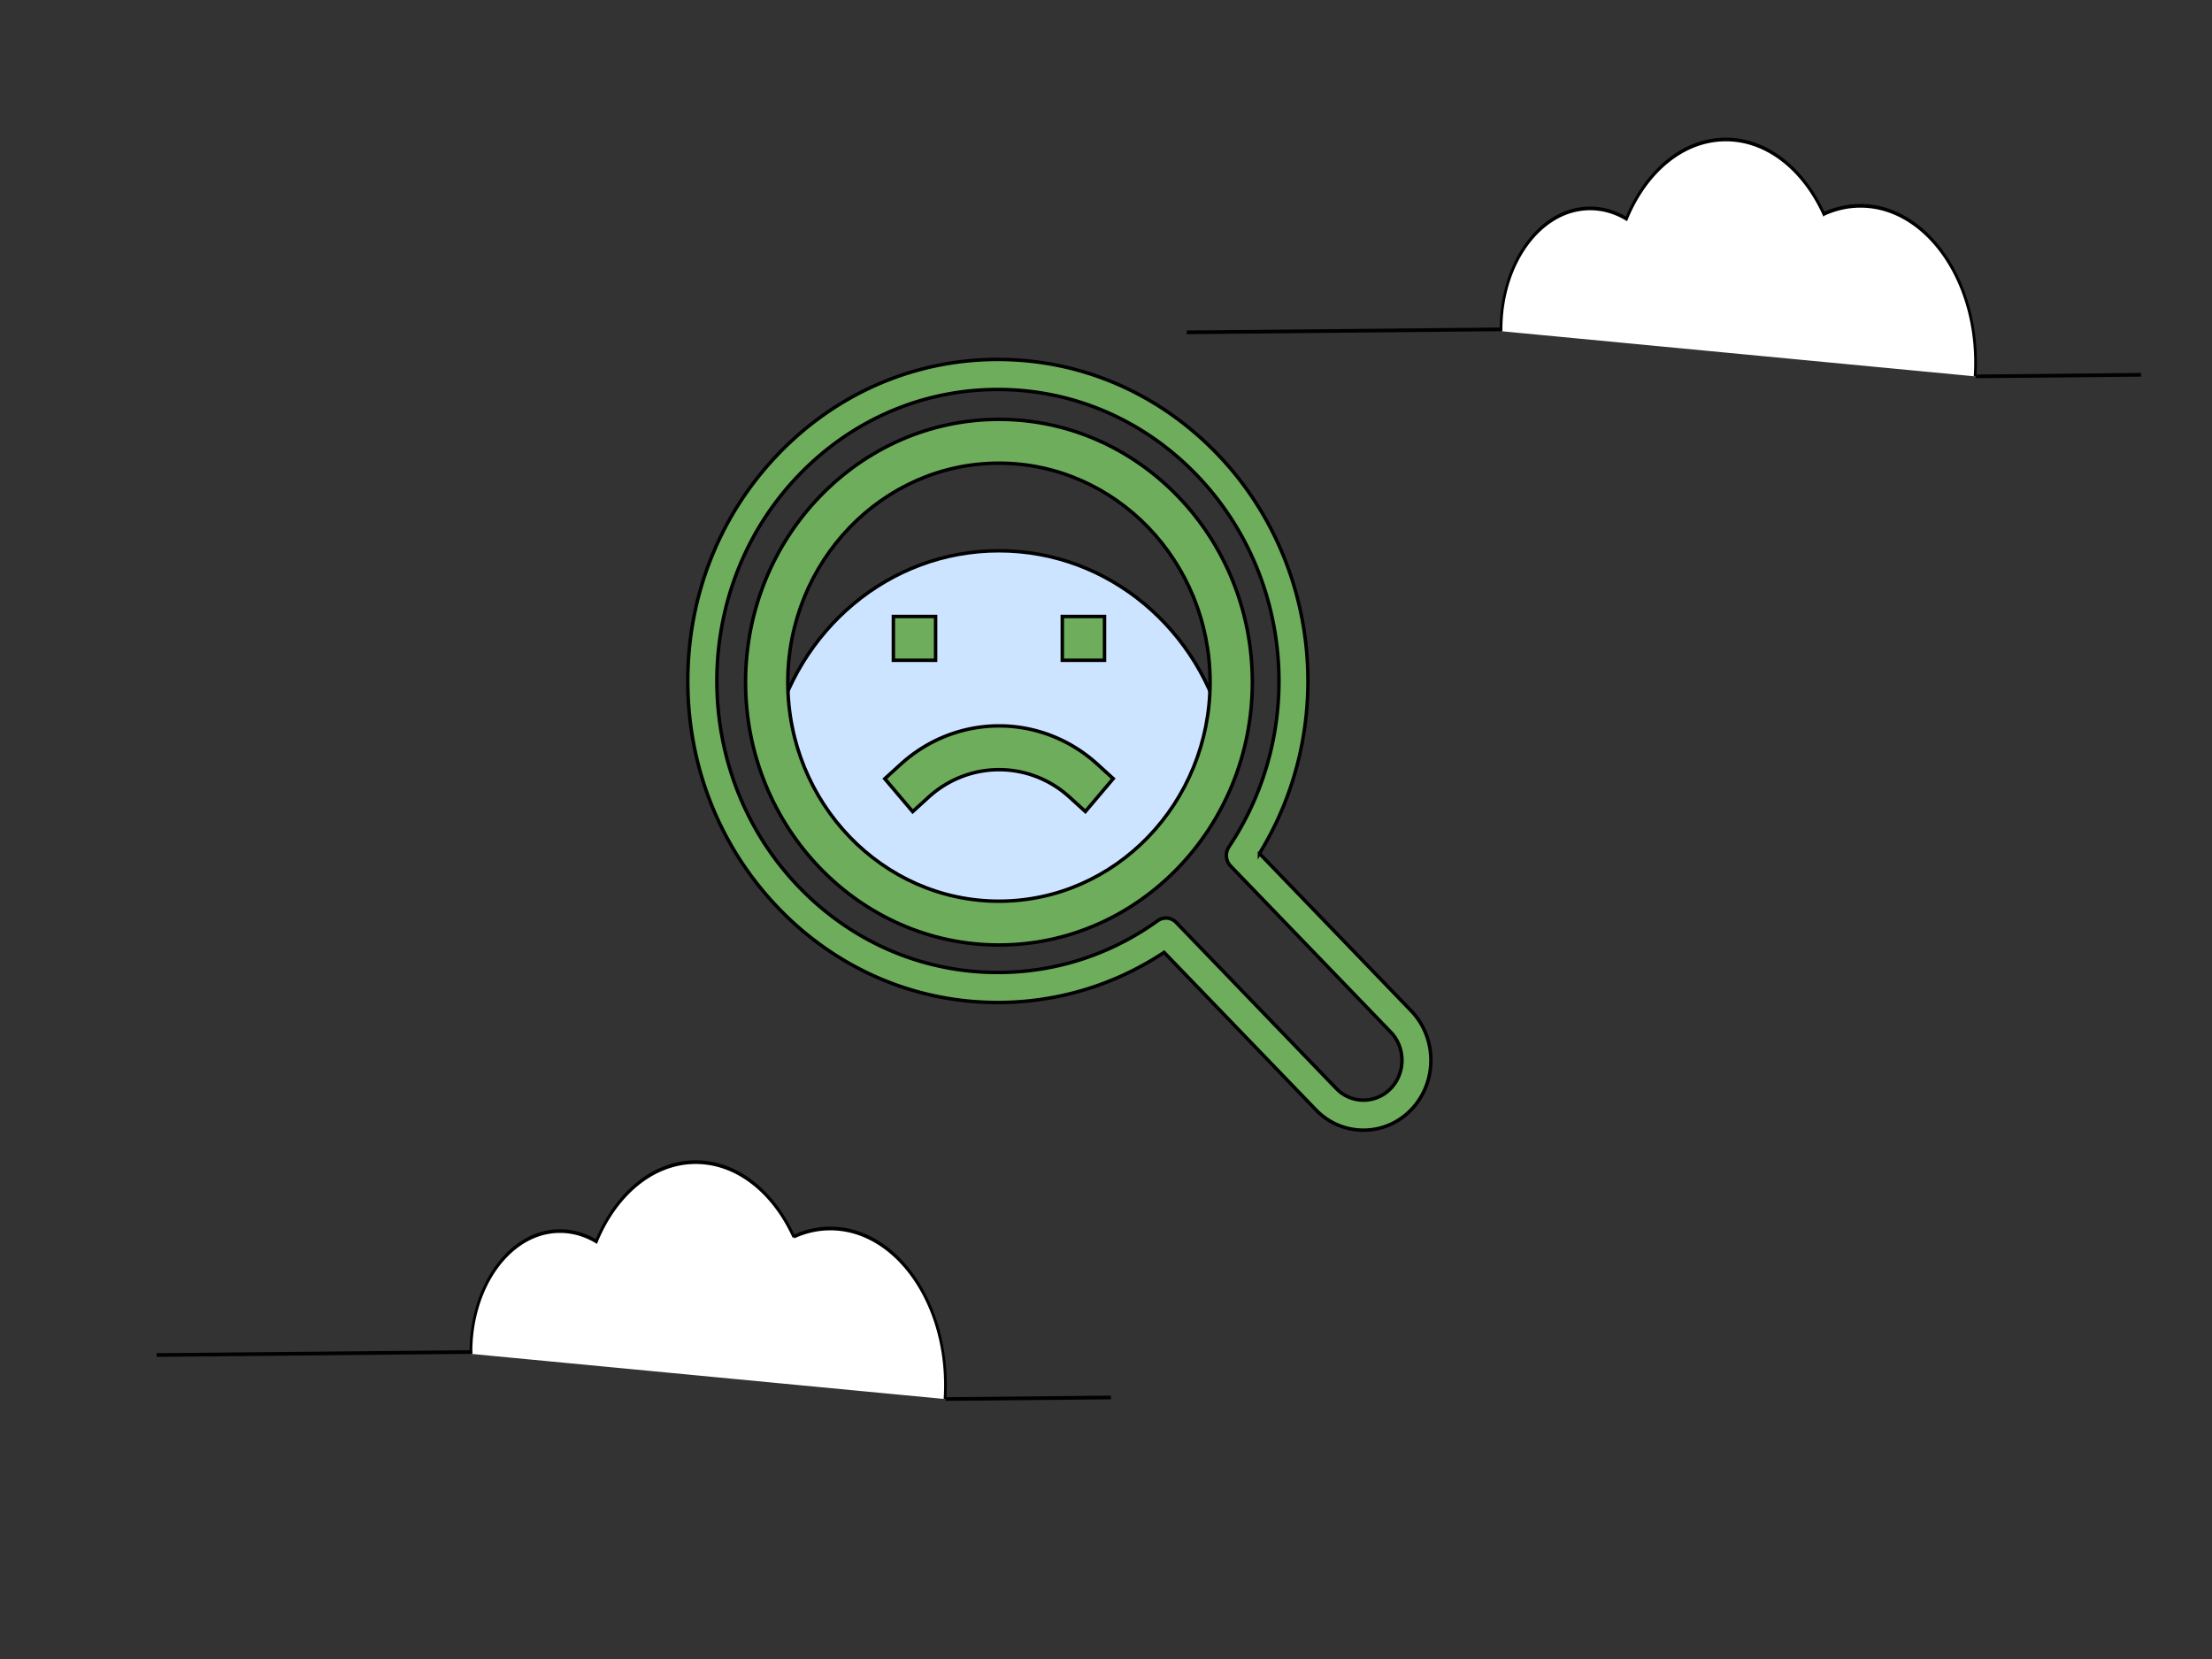 <svg width="640" height="480" xmlns="http://www.w3.org/2000/svg">

 <rect width="100%" height="100%" fill="#333333" stroke="none"/>

 <g>
  <title>background</title>
  <rect fill="none" id="canvas_background" height="482" width="642" y="-1" x="-1"/>
 </g>
 <g>
  <title>Layer 1</title>
  <g stroke="null" id="svg_1" fill-rule="evenodd" fill="none">
   <path stroke="null" id="svg_2" d="m364.4,246.936c22.508,-36.609 17.58,-84.707 -12.289,-115.689c-16.939,-17.571 -39.463,-27.247 -63.419,-27.247c-23.958,0 -46.482,9.677 -63.421,27.247c-16.941,17.57 -26.27,40.931 -26.27,65.781c0,24.848 9.329,48.209 26.27,65.779c16.939,17.571 39.461,27.245 63.417,27.245c17.194,0 33.757,-5.002 48.121,-14.499l43.894,45.528c3.673,3.811 8.572,5.909 13.797,5.909c5.223,0 10.122,-2.098 13.797,-5.909c7.604,-7.891 7.604,-20.727 -0.002,-28.618l-43.894,-45.528l-0.001,0zm37.973,68.003c-2.092,2.168 -4.887,3.362 -7.872,3.362c-2.987,0 -5.782,-1.194 -7.873,-3.362l-46.32,-48.044a4.176,4.332 0 0 0 -2.961,-1.273c-0.831,0 -1.664,0.255 -2.388,0.775c-13.609,9.791 -29.61,14.968 -46.27,14.968c-21.719,0 -42.138,-8.772 -57.494,-24.701c-31.705,-32.884 -31.705,-86.39 -0.001,-119.273c15.358,-15.93 35.777,-24.702 57.498,-24.702c21.719,0 42.138,8.772 57.496,24.702c27.833,28.871 31.781,74.133 9.384,107.626a4.187,4.343 0 0 0 0.481,5.548l46.319,48.043c4.34,4.501 4.34,11.828 0,16.33l0.001,0.001z" fill-rule="nonzero" fill="#6DAD5C"/>
   <path stroke="null" id="svg_3" d="m289.027,267.08c31.86,0 58.522,-23.001 65.437,-53.862c-6.915,-30.86 -33.576,-53.861 -65.437,-53.861c-31.862,0 -58.523,23.001 -65.438,53.861c6.915,30.861 33.576,53.862 65.438,53.862z" fill="#CCE4FF"/>
   <g stroke="null" id="svg_4" fill="#6DAD5C">
    <path stroke="null" id="svg_5" d="m289.056,210.019c-10.488,0 -20.596,3.947 -28.467,11.111l-4.591,4.179l8.062,9.524l4.591,-4.179a30.921,32.072 0 0 1 20.409,-7.961c7.526,0 14.759,2.816 20.377,7.93l4.591,4.179l8.062,-9.521l-4.593,-4.184c-7.849,-7.144 -17.949,-11.078 -28.442,-11.078z"/>
    <path stroke="null" id="svg_6" d="m289.027,121.336c-40.426,0 -73.313,34.111 -73.313,76.041c0,41.929 32.887,76.04 73.313,76.04c40.422,0 73.312,-34.111 73.312,-76.04c0,-41.93 -32.89,-76.041 -73.312,-76.041zm0,139.407c-33.687,0 -61.094,-28.428 -61.094,-63.367s27.408,-63.367 61.094,-63.367s61.094,28.428 61.094,63.367s-27.408,63.367 -61.094,63.367z" fill-rule="nonzero"/>
    <path stroke="null" id="svg_7" d="m258.48,178.367l12.219,0l0,12.673l-12.219,0l0,-12.673zm48.874,0l12.219,0l0,12.673l-12.219,0l0,-12.673z"/>
   </g>
  </g>
  <g stroke="null" transform="rotate(-0.545 480.949,75.276) " id="svg_14">
   <g stroke="#6DAD5C" transform="matrix(0.784,0,0,1.065,-1096.52,-287.851) " id="svg_11" fill-rule="nonzero" fill="none">
    <path stroke="null" id="svg_12" d="m1952.332,359.839c0,-18.296 14.8,-33.127 33.056,-33.127c4.855,0 9.465,1.049 13.618,2.933c7.279,-12.73 20.97,-21.306 36.66,-21.306c15.356,0 28.797,8.216 36.186,20.5a42.1,42.1 0 0 1 13.258,-2.127c23.318,0 42.222,18.944 42.222,42.313c0,1.457 -0.073,2.896 -0.217,4.314" fill="#FFF"/>
    <path stroke="null" id="svg_13" d="m1836.832,359.339l115.5,0m175.5,14l60,0" stroke-linecap="square"/>
   </g>
  </g>
  <g stroke="null" transform="rotate(-0.545 182.949,371.276) " id="svg_18">
   <g stroke="#6DAD5C" transform="matrix(0.784,0,0,1.065,-1096.52,-287.851) " id="svg_17" fill-rule="nonzero" fill="none">
    <path stroke="null" id="svg_15" d="m1572.182,637.671c0,-18.296 14.8,-33.127 33.056,-33.127c4.855,0 9.465,1.049 13.618,2.933c7.279,-12.73 20.97,-21.306 36.66,-21.306c15.356,0 28.797,8.216 36.186,20.5a42.1,42.1 0 0 1 13.258,-2.127c23.318,0 42.222,18.944 42.222,42.313c0,1.457 -0.073,2.896 -0.217,4.314" fill="#FFF"/>
    <path stroke="null" id="svg_16" d="m1456.682,637.171l115.5,0m175.5,14l60,0" stroke-linecap="square"/>
   </g>
  </g>
 </g>
</svg>